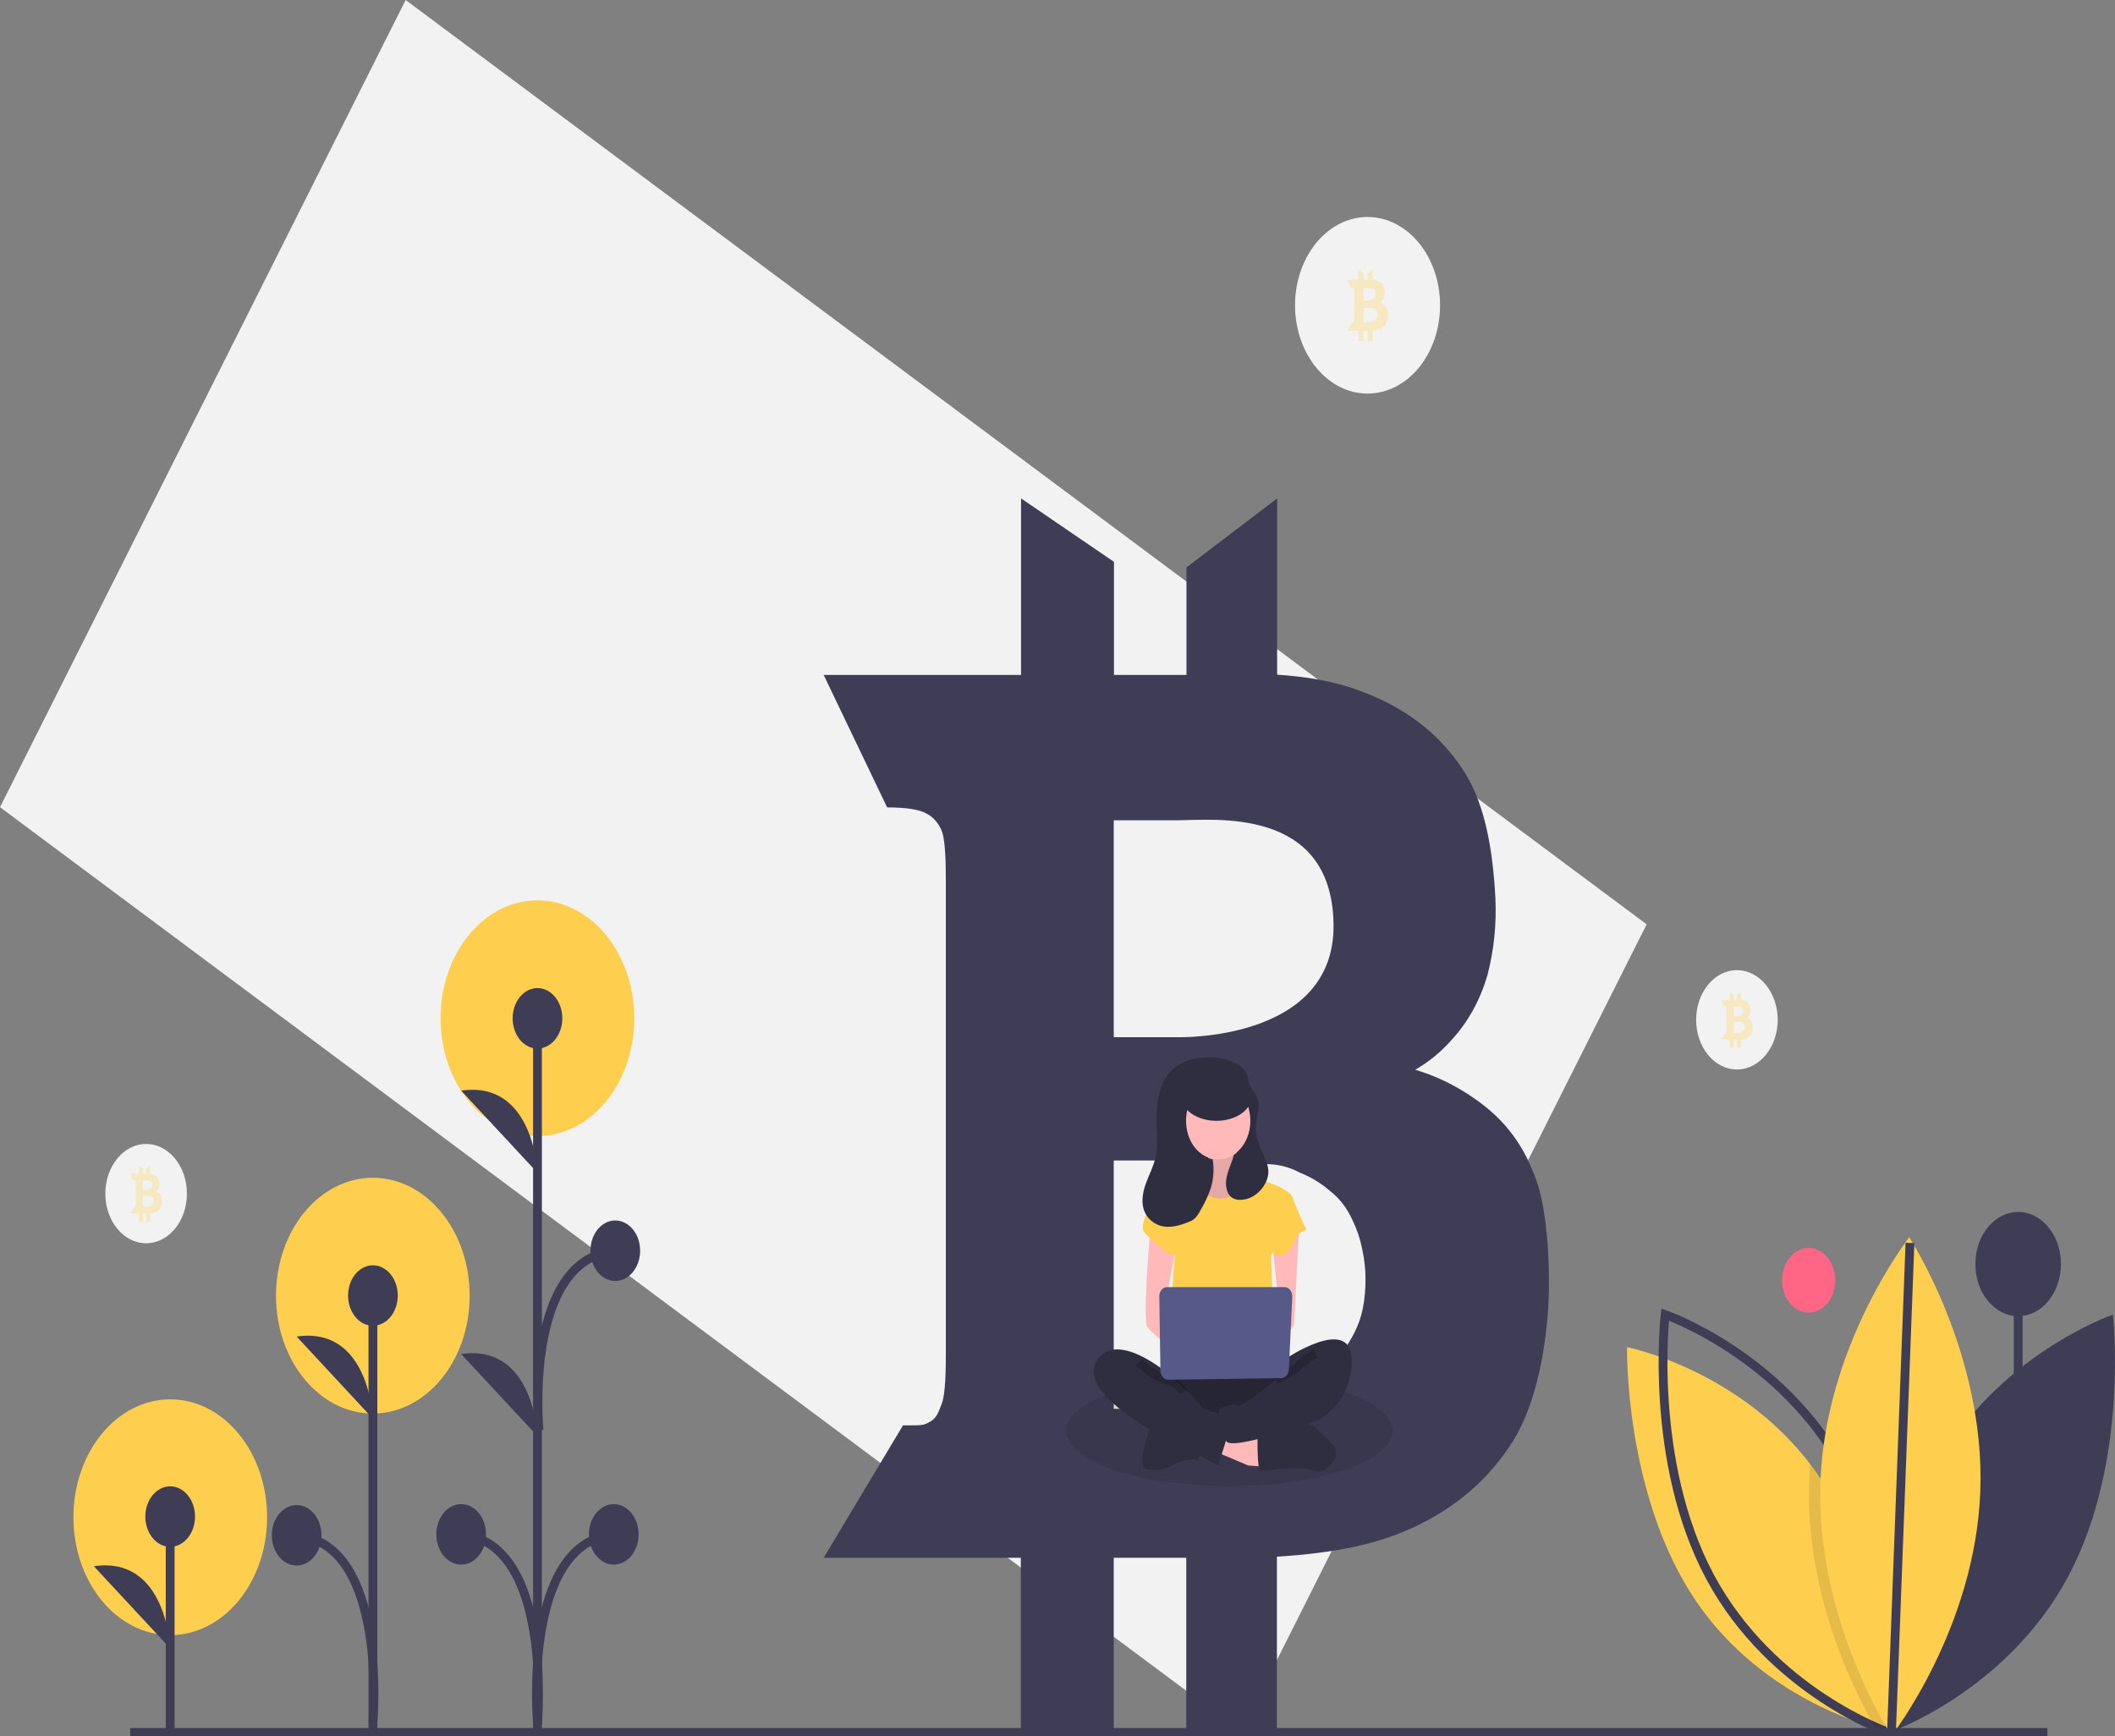 <svg width="480" height="394" viewBox="0 0 480 394" fill="none" xmlns="http://www.w3.org/2000/svg">
<rect x="0" y="0" width="480" height="394" fill="#808080" stroke="none"/>
<g clip-path="url(#clip0_338_4947)">
<path d="M310.366 89.32C319.455 89.32 326.823 80.35 326.823 69.284C326.823 58.219 319.455 49.249 310.366 49.249C301.277 49.249 293.909 58.219 293.909 69.284C293.909 80.35 301.277 89.32 310.366 89.32Z" fill="#F2F2F2"/>
<path d="M373.707 209.779L92.062 0L4.63221e-05 183.188L281.644 392.967L373.707 209.779Z" fill="#F2F2F2"/>
<path d="M348.681 267.885C346.11 260.685 342.15 254.361 334.229 249.039C330.136 246.222 325.739 244.114 321.166 242.778C324.243 241.038 327.073 238.713 329.549 235.891C333.19 231.929 335.95 226.911 337.572 221.303C339.066 215.604 339.676 209.617 339.372 203.647C338.807 193.128 337.109 182.923 332.584 175.597C328.058 168.272 321.681 162.637 313.246 158.692C306.766 155.687 300.132 153.809 289.846 153.12V113.112L269.274 128.764V153.183H252.817V127.512L231.731 113.112V153.183H186.936L201.336 183.236C205.785 183.242 208.799 183.743 210.336 184.676C211.772 185.424 212.952 186.75 213.679 188.432C214.348 189.998 214.656 193.692 214.656 199.389V307.831C214.656 313.466 214.348 317.097 213.679 318.725C213.011 320.353 212.651 321.793 211.056 322.669C209.462 323.546 209.411 323.483 204.988 323.483H204.936L186.936 353.536H231.679V393.607H252.765V353.536H269.223V393.607H289.795V353.286C303.166 352.472 312.681 350.343 320.344 346.837C330.269 342.329 337.881 335.755 343.332 327.115C348.784 318.475 350.995 305.264 351.458 295.058C351.818 285.98 350.995 274.271 348.681 267.885ZM252.765 186.992H252.771V186.16H267.15C275.24 186.16 302.199 182.879 302.647 209.682C303.099 236.486 267.15 235.39 267.15 235.39H252.771V233.324H252.765V186.992ZM252.765 263.377H269.223C272.566 263.377 284.065 263.997 288.252 264.229C289.958 264.304 291.648 264.671 293.271 265.318C293.863 265.562 294.423 265.838 295.03 266.145C297.567 267.143 299.96 268.617 302.122 270.515C303.532 271.648 304.772 273.067 305.789 274.71C306.23 275.451 306.635 276.222 307.003 277.02C307.976 279.026 308.699 281.197 309.147 283.463C309.638 285.651 309.892 287.907 309.903 290.175C309.903 295.052 309.163 299.09 307.337 302.509C304.863 307.555 300.806 311.13 296.239 313.654C284.43 320.19 269.223 319.727 269.223 319.727H252.765V263.377Z" fill="#3F3D56"/>
<path opacity="0.3" d="M314.82 70.127C314.664 69.658 314.377 69.271 314.01 69.034C313.781 68.871 313.534 68.748 313.277 68.67C313.451 68.569 313.609 68.434 313.747 68.271C313.953 68.038 314.107 67.747 314.197 67.424C314.281 67.093 314.315 66.746 314.298 66.399C314.296 65.824 314.165 65.261 313.917 64.771C313.641 64.324 313.265 63.983 312.833 63.79C312.414 63.593 311.971 63.483 311.522 63.467V61.145L310.368 62.053V63.471H309.446V61.981L308.264 61.145V63.471H305.752L306.56 65.215C306.731 65.2 306.903 65.229 307.064 65.298C307.145 65.343 307.212 65.42 307.252 65.516C307.301 65.723 307.319 65.938 307.306 66.152V72.446C307.319 72.659 307.3 72.873 307.252 73.078C307.214 73.172 307.194 73.256 307.105 73.307C307.015 73.358 307.012 73.354 306.764 73.354H306.761L305.752 75.098H308.261V77.424H309.443V75.098H310.365V77.424H311.519V75.084C312.102 75.071 312.68 74.945 313.231 74.709C313.742 74.487 314.19 74.09 314.52 73.565C314.808 73.007 314.965 72.363 314.975 71.704C315.006 71.171 314.953 70.636 314.82 70.127ZM309.443 65.433H309.443V65.384H310.249C310.703 65.384 312.214 65.194 312.239 66.75C312.264 68.305 310.249 68.242 310.249 68.242H309.443V68.122H309.443V65.433ZM309.443 69.866H310.365C310.553 69.866 311.197 69.902 311.432 69.915C311.528 69.92 311.623 69.941 311.714 69.978C311.747 69.993 311.778 70.009 311.812 70.026C311.955 70.085 312.089 70.17 312.21 70.28C312.289 70.346 312.359 70.429 312.415 70.523C312.503 70.678 312.566 70.85 312.604 71.031C312.631 71.159 312.645 71.29 312.646 71.421C312.655 71.671 312.605 71.92 312.502 72.137C312.354 72.425 312.137 72.651 311.88 72.784C311.399 73.023 310.884 73.143 310.365 73.136H309.443V69.866Z" fill="#FECE4E"/>
<path d="M410.473 297.897C413.804 297.897 416.505 294.609 416.505 290.553C416.505 286.497 413.804 283.209 410.473 283.209C407.141 283.209 404.44 286.497 404.44 290.553C404.44 294.609 407.141 297.897 410.473 297.897Z" fill="#FF6584"/>
<path d="M458.027 370.494V286.878" stroke="#3F3D56" stroke-width="2" stroke-miterlimit="10"/>
<path d="M458.026 298.703C463.391 298.703 467.739 293.409 467.739 286.878C467.739 280.348 463.391 275.054 458.026 275.054C452.662 275.054 448.313 280.348 448.313 286.878C448.313 293.409 452.662 298.703 458.026 298.703Z" fill="#3F3D56"/>
<path d="M438.898 333.696C424.868 359.888 428.712 393.202 428.712 393.202C428.712 393.202 455.303 384.049 469.333 357.856C483.362 331.664 479.518 298.35 479.518 298.35C479.518 298.35 452.927 307.503 438.898 333.696Z" fill="#3F3D56"/>
<path d="M428.637 392.898C428.637 392.898 428.296 392.831 427.667 392.677C427.166 392.553 426.476 392.376 425.633 392.132C418.097 389.969 398.062 382.658 384.964 363.434C368.57 339.362 369.261 305.731 369.261 305.731C369.261 305.731 394.327 310.69 410.845 332.307C411.56 333.236 412.257 334.199 412.934 335.195C427.199 356.14 428.528 384.321 428.634 391.288C428.648 392.332 428.637 392.898 428.637 392.898Z" fill="#FECE4E"/>
<path d="M418.527 333.696C432.556 359.888 428.712 393.202 428.712 393.202C428.712 393.202 402.121 384.049 388.092 357.856C374.062 331.664 377.906 298.35 377.906 298.35C377.906 298.35 404.497 307.503 418.527 333.696Z" stroke="#3F3D56" stroke-width="2" stroke-miterlimit="10"/>
<path opacity="0.1" d="M428.633 391.288C428.263 391.832 427.936 392.296 427.667 392.677C427.071 393.504 426.733 393.937 426.733 393.937C426.733 393.937 426.323 393.309 425.632 392.133C421.843 385.701 409.653 362.832 410.594 336.416C410.644 335.032 410.728 333.662 410.844 332.307C411.56 333.236 412.256 334.199 412.934 335.195C427.198 356.14 428.528 384.321 428.633 391.288Z" fill="black"/>
<path d="M449.436 338.326C448.327 369.567 429.278 393.937 429.278 393.937C429.278 393.937 412.027 367.657 413.136 336.417C414.245 305.176 433.294 280.806 433.294 280.806C433.294 280.806 450.545 307.086 449.436 338.326Z" fill="#FECE4E"/>
<path d="M429.278 393.053L433.466 282.08" stroke="#3F3D56" stroke-width="2" stroke-miterlimit="10"/>
<path d="M29.557 393.174H464.659" stroke="#3F3D56" stroke-width="2" stroke-miterlimit="10"/>
<path d="M121.967 257.839C134.104 257.839 143.943 245.861 143.943 231.086C143.943 216.31 134.104 204.333 121.967 204.333C109.831 204.333 99.992 216.31 99.992 231.086C99.992 245.861 109.831 257.839 121.967 257.839Z" fill="#FECE4E"/>
<path d="M84.615 320.803C96.752 320.803 106.59 308.825 106.59 294.05C106.59 279.274 96.752 267.296 84.615 267.296C72.478 267.296 62.639 279.274 62.639 294.05C62.639 308.825 72.478 320.803 84.615 320.803Z" fill="#FECE4E"/>
<path d="M38.642 371.087C50.778 371.087 60.617 359.109 60.617 344.333C60.617 329.558 50.778 317.58 38.642 317.58C26.505 317.58 16.666 329.558 16.666 344.333C16.666 359.109 26.505 371.087 38.642 371.087Z" fill="#FECE4E"/>
<path d="M38.622 392.716V344.186" stroke="#3F3D56" stroke-width="2" stroke-miterlimit="10"/>
<path d="M38.622 351.049C41.735 351.049 44.259 347.976 44.259 344.186C44.259 340.396 41.735 337.323 38.622 337.323C35.509 337.323 32.985 340.396 32.985 344.186C32.985 347.976 35.509 351.049 38.622 351.049Z" fill="#3F3D56"/>
<path d="M38.622 374.096C38.622 374.096 37.817 353.009 21.308 355.46L38.622 374.096Z" fill="#3F3D56"/>
<path d="M121.981 393.056V231.184" stroke="#3F3D56" stroke-width="2" stroke-miterlimit="10"/>
<path d="M121.981 237.97C125.094 237.97 127.618 234.898 127.618 231.107C127.618 227.317 125.094 224.245 121.981 224.245C118.868 224.245 116.344 227.317 116.344 231.107C116.344 234.898 118.868 237.97 121.981 237.97Z" fill="#3F3D56"/>
<path d="M104.667 355.085C107.78 355.085 110.304 352.013 110.304 348.223C110.304 344.432 107.78 341.36 104.667 341.36C101.554 341.36 99.03 344.432 99.03 348.223C99.03 352.013 101.554 355.085 104.667 355.085Z" fill="#3F3D56"/>
<path d="M121.981 266.163C121.981 266.163 121.176 245.077 104.667 247.528L121.981 266.163Z" fill="#3F3D56"/>
<path d="M121.981 325.94C121.981 325.94 121.176 304.854 104.667 307.305L121.981 325.94Z" fill="#3F3D56"/>
<path d="M121.981 391.17C121.981 391.17 125.605 350.183 104.667 348.223" stroke="#3F3D56" stroke-width="2" stroke-miterlimit="10"/>
<path d="M139.297 355.085C142.411 355.085 144.935 352.013 144.935 348.223C144.935 344.432 142.411 341.36 139.297 341.36C136.184 341.36 133.66 344.432 133.66 348.223C133.66 352.013 136.184 355.085 139.297 355.085Z" fill="#3F3D56"/>
<path d="M121.983 391.17C121.983 391.17 118.359 350.183 139.297 348.223" stroke="#3F3D56" stroke-width="2" stroke-miterlimit="10"/>
<path d="M139.642 290.71C142.755 290.71 145.279 287.638 145.279 283.847C145.279 280.057 142.755 276.985 139.642 276.985C136.528 276.985 134.004 280.057 134.004 283.847C134.004 287.638 136.528 290.71 139.642 290.71Z" fill="#3F3D56"/>
<path d="M122.327 324.608C122.327 324.608 118.703 285.808 139.641 283.847" stroke="#3F3D56" stroke-width="2" stroke-miterlimit="10"/>
<path d="M84.635 392.828V294.02" stroke="#3F3D56" stroke-width="2" stroke-miterlimit="10"/>
<path d="M84.635 300.883C87.748 300.883 90.272 297.81 90.272 294.02C90.272 290.23 87.748 287.157 84.635 287.157C81.521 287.157 78.998 290.23 78.998 294.02C78.998 297.81 81.521 300.883 84.635 300.883Z" fill="#3F3D56"/>
<path d="M84.635 321.969C84.635 321.969 83.829 300.883 67.32 303.333L84.635 321.969Z" fill="#3F3D56"/>
<path d="M84.635 390.941C84.635 390.941 88.258 350.392 67.32 348.432" stroke="#3F3D56" stroke-width="2" stroke-miterlimit="10"/>
<path d="M67.321 355.294C70.434 355.294 72.958 352.222 72.958 348.432C72.958 344.641 70.434 341.569 67.321 341.569C64.207 341.569 61.684 344.641 61.684 348.432C61.684 352.222 64.207 355.294 67.321 355.294Z" fill="#3F3D56"/>
<path d="M394.196 242.716C399.308 242.716 403.453 237.67 403.453 231.446C403.453 225.221 399.308 220.176 394.196 220.176C389.083 220.176 384.938 225.221 384.938 231.446C384.938 237.67 389.083 242.716 394.196 242.716Z" fill="#F2F2F2"/>
<path opacity="0.1" d="M296.238 313.653C284.43 320.19 269.222 319.727 269.222 319.727H252.765V315.901C259.472 313.622 268.744 312.213 278.994 312.213C284.763 312.189 290.526 312.67 296.238 313.653Z" fill="black"/>
<path opacity="0.1" d="M316.023 324.735C316.023 331.654 299.442 337.258 278.994 337.258C258.546 337.258 241.965 331.654 241.965 324.735C241.965 321.286 246.089 318.161 252.765 315.901V319.727H269.222C269.222 319.727 284.43 320.19 296.238 313.653C308 315.745 316.023 319.921 316.023 324.735Z" fill="black"/>
<path d="M283.724 246.766H267.969V265.981H283.724V246.766Z" fill="#2F2E41"/>
<path d="M273.827 260.355C273.827 260.355 275.132 265.911 272.849 266.308C271.433 266.577 270.091 267.258 268.937 268.293L273.175 275.04H281L285.89 269.087C285.89 269.087 279.37 263.133 280.674 259.561C281.978 255.989 273.827 260.355 273.827 260.355Z" fill="#FFB9B9"/>
<path opacity="0.1" d="M273.827 260.355C273.827 260.355 275.132 265.911 272.849 266.308C271.433 266.577 270.091 267.258 268.937 268.293L273.175 275.04H281L285.89 269.087C285.89 269.087 279.37 263.133 280.674 259.561C281.978 255.989 273.827 260.355 273.827 260.355Z" fill="black"/>
<path d="M275.784 329.417L283.283 332.592L288.498 332.989L288.172 327.432L277.414 323.558L275.784 329.417Z" fill="#FFB9B9"/>
<path d="M285.401 328.226C285.401 328.226 285.401 333.783 286.053 333.783C286.706 333.783 295.508 332.592 298.116 333.783C300.725 334.973 304.637 330.607 302.681 328.226C300.725 325.845 297.534 322.272 295.543 323.066C293.552 323.86 285.401 325.845 285.401 325.845L285.401 328.226Z" fill="#2F2E41"/>
<path d="M261.438 323.066C261.438 323.066 257.526 332.592 260.134 333.386C262.742 334.18 265.676 332.989 266.002 332.592C266.328 332.195 270.893 330.607 271.545 331.401C272.197 332.195 272.197 328.226 272.197 328.226L261.438 323.066Z" fill="#2F2E41"/>
<path d="M264.699 309.968C264.699 309.968 258.504 320.288 263.069 323.066C267.633 325.845 289.477 325.845 291.107 323.066C292.737 320.288 293.389 311.556 291.107 310.762C288.825 309.968 264.699 309.968 264.699 309.968Z" fill="#2F2E41"/>
<path opacity="0.2" d="M264.699 309.968C264.699 309.968 258.504 320.288 263.069 323.066C267.633 325.845 289.477 325.845 291.107 323.066C292.737 320.288 293.389 311.556 291.107 310.762C288.825 309.968 264.699 309.968 264.699 309.968Z" fill="black"/>
<path d="M276.436 263.133C280.577 263.133 283.934 259.046 283.934 254.004C283.934 248.962 280.577 244.875 276.436 244.875C272.294 244.875 268.937 248.962 268.937 254.004C268.937 259.046 272.294 263.133 276.436 263.133Z" fill="#FFB9B9"/>
<path d="M264.699 268.293L271.219 266.705C271.219 266.705 272.849 273.056 278.066 271.865C283.282 270.674 284.586 266.705 284.586 266.705C284.586 266.705 288.499 268.69 288.825 268.69C289.151 268.69 293.389 270.674 293.389 271.865C293.389 273.056 288.499 284.963 288.499 284.963L289.151 306.396L265.025 305.602L266.655 284.566L264.699 268.293Z" fill="#FECE4E"/>
<path d="M261.113 278.613C261.113 278.613 259.156 299.649 260.46 301.236C261.765 302.824 266.981 307.19 266.981 307.19V302.427L264.373 296.473L266.981 282.582L261.113 278.613Z" fill="#FFB9B9"/>
<path d="M294.856 278.017C294.856 278.017 293.715 299.649 293.715 300.442C293.715 301.236 290.781 304.015 289.803 304.015C288.825 304.015 288.173 302.03 288.173 302.03L290.455 298.855L288.825 282.582L294.856 278.017Z" fill="#FFB9B9"/>
<path d="M291.759 308.381C291.759 308.381 306.43 298.458 306.756 308.381C307.082 318.303 299.258 322.272 299.258 322.272C299.258 322.272 279.044 329.651 278.229 326.954C277.414 324.257 275.784 319.891 277.088 319.494C278.392 319.097 280.022 318.303 280.674 319.097C281.326 319.891 289.477 313.143 289.477 313.143L291.759 308.381Z" fill="#2F2E41"/>
<path opacity="0.2" d="M298.605 307.19C298.605 307.19 295.671 308.778 294.693 309.968C293.715 311.159 289.477 313.144 289.477 313.144" stroke="black" stroke-width="2" stroke-miterlimit="10"/>
<path d="M266.655 269.087L264.699 268.293C264.699 268.293 257.526 277.422 259.808 279.803C262.09 282.184 263.395 282.978 264.047 283.772C264.699 284.566 267.959 284.963 267.959 284.963L266.655 269.087Z" fill="#FECE4E"/>
<path d="M290.455 271.071L293.389 271.865C293.389 271.865 295.671 277.819 296.323 278.613C296.975 279.406 295.345 279.009 294.367 280.597C293.389 282.185 292.411 284.963 290.455 284.963C288.499 284.963 285.891 280.994 285.891 280.994L290.455 271.071Z" fill="#FECE4E"/>
<path d="M265.351 311.953C265.351 311.953 252.962 301.236 248.723 309.174C244.485 317.113 266.981 327.829 270.241 329.417C273.501 331.004 276.436 332.592 276.436 332.592C276.436 332.592 279.37 323.86 279.37 322.272C279.37 320.685 277.088 320.685 276.436 320.685C275.784 320.685 272.849 319.891 272.197 318.7C271.545 317.509 265.351 311.953 265.351 311.953Z" fill="#2F2E41"/>
<path opacity="0.2" d="M258.504 309.174C258.504 309.174 261.764 312.35 264.698 313.143C267.633 313.937 268.611 315.922 268.611 315.922" stroke="black" stroke-width="2" stroke-miterlimit="10"/>
<path d="M263.101 294.251L263.362 311.056C263.37 311.611 263.559 312.14 263.886 312.526C264.213 312.913 264.653 313.126 265.109 313.12L290.798 312.769C291.235 312.763 291.655 312.555 291.972 312.187C292.288 311.819 292.478 311.318 292.503 310.786L293.283 294.332C293.297 294.046 293.262 293.76 293.182 293.491C293.101 293.222 292.976 292.975 292.815 292.767C292.653 292.559 292.458 292.393 292.242 292.279C292.026 292.166 291.793 292.107 291.558 292.107H264.829C264.599 292.107 264.372 292.163 264.16 292.271C263.949 292.38 263.757 292.538 263.596 292.738C263.435 292.937 263.308 293.174 263.223 293.434C263.139 293.694 263.097 293.971 263.101 294.251Z" fill="#575A89"/>
<path d="M260.131 268.393C260.83 266.513 261.77 264.749 262.218 262.759C262.755 260.374 262.546 257.85 262.482 255.378C262.38 253.192 262.533 250.999 262.937 248.865C263.347 246.72 264.267 244.771 265.582 243.259C268.998 239.546 275.251 239.28 279.423 240.825C281.068 241.435 282.82 242.595 283.228 244.628C283.289 244.935 283.317 245.252 283.386 245.556C283.727 247.07 284.999 248.028 285.458 249.495C286.052 251.393 285.137 253.456 285.017 255.482C284.877 257.846 285.832 260.08 286.773 262.155C287.333 263.389 287.914 264.703 287.859 266.111C287.812 266.881 287.62 267.627 287.297 268.292C286.697 269.496 285.856 270.495 284.853 271.195C283.849 271.896 282.716 272.274 281.559 272.295C280.808 272.369 280.056 272.153 279.41 271.678C278.392 270.824 278.094 269.106 278.306 267.623C278.518 266.14 279.136 264.799 279.621 263.415C279.769 262.99 279.904 262.558 280.027 262.121C281.529 261.101 282.687 259.467 283.295 257.508C283.904 255.549 283.924 253.392 283.353 251.416C282.781 249.441 281.655 247.775 280.173 246.713C278.69 245.65 276.947 245.26 275.251 245.61C273.555 245.96 272.015 247.028 270.904 248.627C269.792 250.225 269.18 252.25 269.176 254.344C269.171 256.438 269.775 258.467 270.88 260.072C271.985 261.677 273.52 262.755 275.215 263.115C275.58 265.355 275.414 267.676 274.736 269.805C274.12 271.538 273.346 273.18 272.429 274.703C272.054 275.484 271.554 276.165 270.959 276.706C270.566 276.989 270.145 277.207 269.706 277.357C267.865 278.078 265.926 278.658 264.01 278.334C262.094 278.009 260.196 276.603 259.543 274.386C258.971 272.443 259.431 270.272 260.131 268.393Z" fill="#2F2E41"/>
<path d="M276.072 254.368C280.467 254.368 284.03 251.91 284.03 248.878C284.03 245.846 280.467 243.388 276.072 243.388C271.677 243.388 268.114 245.846 268.114 248.878C268.114 251.91 271.677 254.368 276.072 254.368Z" fill="#2F2E41"/>
<path opacity="0.3" d="M397.656 232.101C397.535 231.736 397.312 231.435 397.027 231.251C396.849 231.124 396.657 231.029 396.458 230.968C396.592 230.889 396.716 230.785 396.823 230.658C396.982 230.477 397.103 230.251 397.172 230C397.237 229.742 397.264 229.473 397.251 229.204C397.25 228.757 397.147 228.319 396.955 227.939C396.741 227.591 396.448 227.326 396.113 227.176C395.787 227.023 395.442 226.938 395.093 226.925V225.121L394.197 225.827V226.928H393.48V225.77L392.562 225.121V226.928H390.61L391.238 228.283C391.371 228.272 391.504 228.294 391.63 228.348C391.693 228.383 391.744 228.442 391.775 228.518C391.814 228.678 391.828 228.845 391.818 229.012V233.902C391.828 234.068 391.813 234.234 391.775 234.393C391.746 234.467 391.731 234.532 391.661 234.571C391.592 234.611 391.589 234.608 391.397 234.608H391.394L390.61 235.963H392.559V237.77H393.478V235.963H394.195V237.77H395.091V235.952C395.545 235.942 395.994 235.844 396.422 235.661C396.819 235.488 397.167 235.18 397.423 234.772C397.647 234.338 397.769 233.838 397.777 233.326C397.801 232.912 397.76 232.496 397.656 232.101ZM393.478 228.453H393.478V228.415H394.105C394.457 228.415 395.631 228.267 395.651 229.476C395.671 230.685 394.105 230.635 394.105 230.635H393.478V230.542H393.478V228.453ZM393.478 231.897H394.195C394.341 231.897 394.841 231.925 395.024 231.936C395.098 231.939 395.172 231.956 395.243 231.985C395.268 231.996 395.293 232.008 395.319 232.022C395.43 232.068 395.534 232.134 395.628 232.219C395.69 232.271 395.744 232.335 395.788 232.409C395.856 232.528 395.905 232.662 395.934 232.803C395.955 232.902 395.967 233.004 395.967 233.106C395.974 233.301 395.936 233.494 395.855 233.662C395.74 233.886 395.571 234.062 395.372 234.165C394.998 234.351 394.598 234.444 394.195 234.439H393.478V231.897Z" fill="#FECE4E"/>
<path d="M33.163 282.16C38.276 282.16 42.42 277.114 42.42 270.89C42.42 264.666 38.276 259.62 33.163 259.62C28.05 259.62 23.906 264.666 23.906 270.89C23.906 277.114 28.05 282.16 33.163 282.16Z" fill="#F2F2F2"/>
<path opacity="0.3" d="M36.623 271.545C36.502 271.181 36.279 270.88 35.993 270.695C35.816 270.569 35.624 270.474 35.425 270.413C35.559 270.334 35.682 270.229 35.79 270.102C35.949 269.922 36.069 269.696 36.139 269.445C36.204 269.187 36.231 268.917 36.218 268.648C36.216 268.202 36.114 267.764 35.922 267.383C35.707 267.036 35.415 266.771 35.079 266.621C34.754 266.467 34.409 266.382 34.06 266.37V264.565L33.164 265.271V266.373H32.447V265.215L31.529 264.565V266.373H29.577L30.204 267.728C30.337 267.717 30.471 267.739 30.596 267.793C30.66 267.827 30.711 267.887 30.742 267.962C30.78 268.122 30.795 268.29 30.785 268.456V273.347C30.794 273.512 30.78 273.679 30.742 273.838C30.713 273.911 30.697 273.976 30.628 274.016C30.558 274.055 30.556 274.053 30.363 274.053H30.361L29.577 275.408H31.526V277.215H32.445V275.408H33.162V277.215H34.058V275.397C34.511 275.387 34.961 275.289 35.389 275.106C35.786 274.933 36.134 274.624 36.39 274.216C36.614 273.783 36.736 273.283 36.744 272.771C36.768 272.357 36.727 271.941 36.623 271.545ZM32.445 267.897H32.445V267.86H33.072C33.424 267.86 34.598 267.712 34.618 268.921C34.638 270.129 33.072 270.08 33.072 270.08H32.445V269.987H32.445L32.445 267.897ZM32.445 271.342H33.162C33.307 271.342 33.808 271.37 33.991 271.38C34.065 271.384 34.139 271.4 34.209 271.43C34.235 271.441 34.26 271.453 34.286 271.467C34.397 271.512 34.501 271.579 34.595 271.664C34.657 271.715 34.711 271.779 34.755 271.853C34.822 271.973 34.872 272.107 34.901 272.248C34.922 272.347 34.933 272.448 34.934 272.55C34.941 272.745 34.902 272.938 34.822 273.107C34.707 273.331 34.538 273.506 34.339 273.609C33.965 273.795 33.565 273.889 33.162 273.883H32.445L32.445 271.342Z" fill="#FECE4E"/>
</g>
<defs>
<clipPath id="clip0_338_4947">
<rect width="480" height="394" fill="white"/>
</clipPath>
</defs>
</svg>
